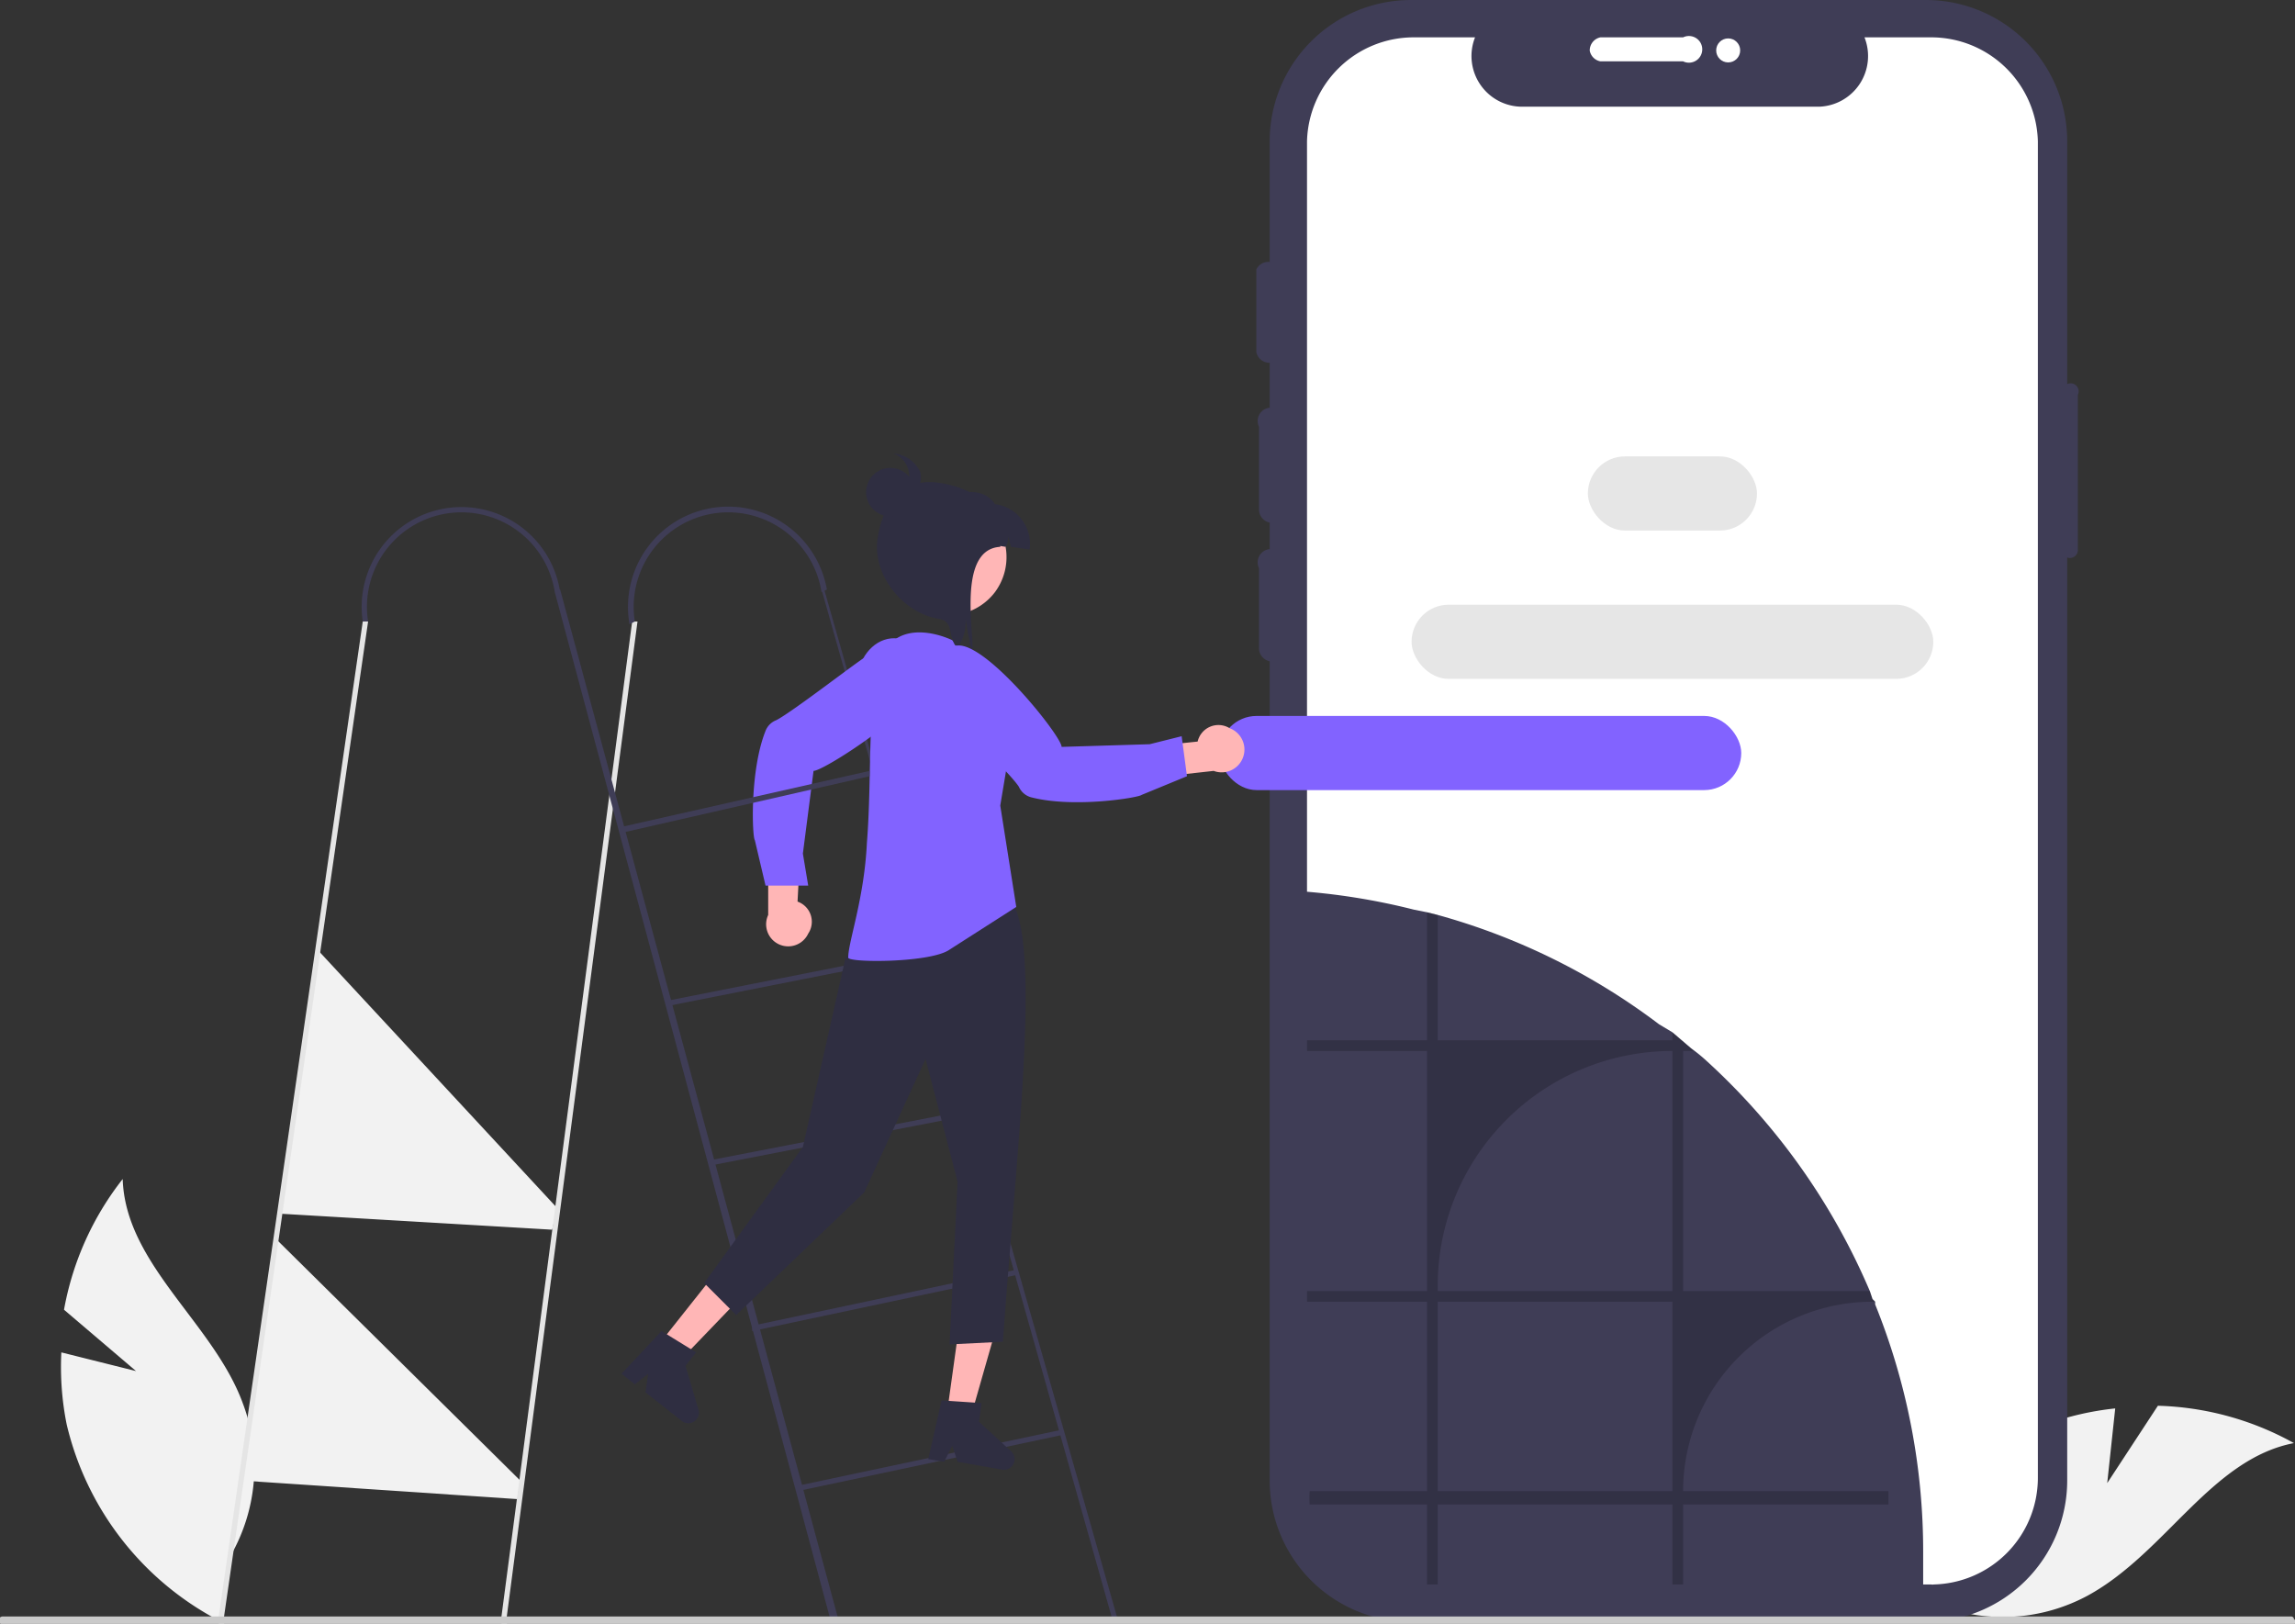 <svg xmlns="http://www.w3.org/2000/svg" width="860.4" height="608.8" data-name="Layer 1"><rect width="100%" height="100%" fill="#333333" stroke="none"/><path fill="#f2f2f2" d="m51 514-27-23a111 111 0 0 1 22-49c1 32 34 54 45 84a67 67 0 0 1-5 58l-3 24a112 112 0 0 1-58-74 109 109 0 0 1-2-27l28 7ZM790 556l19-29a111 111 0 0 1 51 14c-31 6-48 41-77 57a67 67 0 0 1-58 3h-24a112 112 0 0 1 66-67 109 109 0 0 1 26-6l-3 28ZM207 461l-102-6 14-99 90 97-2 8z"/><path fill="#f2f2f2" d="m194 562-104-7 14-90 91 90-1 7z"/><path fill="#3f3d56" d="M775 144V53a53 53 0 0 0-53-53H529a53 53 0 0 0-53 53v502a53 53 0 0 0 53 53h193a53 53 0 0 0 53-53V209a3 3 0 0 0 4-3v-58a3 3 0 0 0-4-4Z"/><path fill="#fff" d="M764 53v501a40 40 0 0 1-39 40 3 3 0 0 1-1 0H530a40 40 0 0 1-40-40V53a40 40 0 0 1 40-39h23a19 19 0 0 0 18 26h111a19 19 0 0 0 17-26h25a40 40 0 0 1 40 39Z"/><path fill="#3f3d56" d="M721 582v15a3 3 0 0 1-1 0H525a40 40 0 0 1-38-30 37 37 0 0 1-1-4 39 39 0 0 1 0-6V334a247 247 0 0 1 44 7l5 1 4 1a246 246 0 0 1 83 41l5 3 7 6a62 62 0 0 1 5 4 248 248 0 0 1 62 87l1 3 1 1v1a247 247 0 0 1 18 93ZM477 196a5 5 0 0 1-5-5v-31a5 5 0 1 1 9 0v31a5 5 0 0 1-4 5ZM476 136a5 5 0 0 1-5-4v-31a5 5 0 0 1 9 0v31a5 5 0 0 1-4 4Z"/><path fill="#fff" d="M596 19a5 5 0 0 1 4-5h31a5 5 0 1 1 0 9h-31a5 5 0 0 1-4-4Z"/><path fill="#3f3d56" d="M477 248a5 5 0 0 1-5-5v-30a5 5 0 1 1 9 0v30a5 5 0 0 1-4 5Z"/><circle cx="647.9" cy="18.9" r="4.5" fill="#fff"/><path d="M631 559a71 71 0 0 1 71-71h1l-1-1-1-3h-70v-90h4l-1-1-7-6v3h-88v-47l-4-1v48h-45v4h45v90h-45v4h45v71h-44a37 37 0 0 0 0 5h44v30h4v-30h88v30h4v-30h77v-5Zm-4 0h-88v-71h88Zm0-75h-88v-2a88 88 0 0 1 88-88Z" opacity=".2"/><path fill="#e5e5e5" d="m239 233-49 373v3h-2v-3l49-373h2zM138 233 84 606v3h-2v-3l54-373h2z"/><path fill="#3f3d56" d="M314 609h-2l-1-3-103-384 2-1 104 385v3zM308 221h1l110 386h-2z"/><path fill="#3f3d56" d="m299 557 99-21v2l-99 21zM282 497l99-21v2l-99 21zM266 435l98-19v2l-98 19zM251 375l96-19v2l-96 19zM136 233a37 37 0 1 1 74-11h-2a35 35 0 1 0-70 11ZM236 234a37 37 0 1 1 74-13l-2 1a35 35 0 0 0-70 11Z"/><path fill="#ffb6b6" d="m339 315-19 47h63l-7-47h-37zM355 530l9 1 10-35-14-2-5 36z"/><path fill="#2f2e41" d="m353 525 15 1-1 7 12 11a4 4 0 0 1-3 7l-17-3-2-6-3 6-6-1Z"/><path fill="#ffb6b6" d="m247 504 8 6 25-26-10-9-23 29z"/><path fill="#2f2e41" d="m248 499 13 8-4 5 5 17a4 4 0 0 1-6 4l-14-11 1-7-5 4-5-4ZM324 351l-7 8-16 71-37 51 12 12 48-46 23-50 12 46-3 61 20-1c5-71 14-144 4-164a64 64 0 0 1-48 15Z"/><path fill="#8263ff" d="m357 240 15 17a25 25 0 0 1 7 14 25 25 0 0 1 0 7l-4 24 6 38-25 16c-7 5-38 5-38 3 0-6 6-22 7-43 2-25 0-54 5-69 7-17 27-7 27-7Z"/><path fill="#ffb6b6" d="M303 350a8 8 0 0 0-4-12l1-19-12-3v27a8 8 0 0 0 15 7Z"/><path fill="#8263ff" d="M287 274a7 7 0 0 1 4-4c6-3 33-24 34-24l8-4s8 0 12 5a9 9 0 0 1 3 7c-2 11-39 35-43 35l-4 31 2 12h-16l-4-17c-1-1-2-26 4-41Z"/><ellipse cx="505.4" cy="400.7" fill="#8263ff" rx="15.5" ry="13" transform="rotate(-82 336 426)"/><path fill="#3f3d56" d="m234 312-1-2 93-21v2l-92 21z"/><rect width="63.4" height="27.8" x="595.3" y="171.1" fill="#e6e6e6" rx="13.9"/><rect width="195.6" height="27.8" x="529.2" y="226.7" fill="#e6e6e6" rx="13.9"/><rect width="195.6" height="27.8" x="457.2" y="268.4" fill="#8263ff" rx="13.9"/><path fill="#cacaca" d="M860 607a1 1 0 0 1-1 2H1a1 1 0 0 1 0-3h858a1 1 0 0 1 1 1Z"/><path fill="#ffb6b6" d="M373 222a22 22 0 1 1 4-18v1a22 22 0 0 1-4 17Z"/><path fill="#2f2e41" d="m379 205-1-4a7 7 0 0 1-1 4l-25-4 2-15c8-2 15-3 19 3a15 15 0 0 1 13 17Z"/><path fill="#2f2e41" d="M364 245a29 29 0 0 0-1-7l-1-6a18 18 0 0 1-3 11c-4-4-1-10-7-11-13-2-25-16-23-30s10-23 23-21c14 2 24 10 23 24-18 1-8 40-11 40Z"/><circle cx="333.8" cy="184.5" r="9.1" fill="#2f2e41"/><path fill="#2f2e41" d="M345 177a12 12 0 0 0-10-7 9 9 0 0 1 3 15l2-1a3 3 0 0 0 3 0 4 4 0 0 0 2-3 8 8 0 0 0 0-4Z"/><path fill="#ffb6b6" d="M461 273a8 8 0 0 0-12 5l-19 2-2 12 27-3a8 8 0 0 0 6-16Z"/><path fill="#8263ff" d="M387 299a7 7 0 0 1-5-4c-3-5-28-29-28-30l-5-7c0-1-1-9 3-13a9 9 0 0 1 7-3c11-1 39 34 39 38l33-1 12-3 2 15-17 7c-1 1-25 5-41 1Z"/></svg>